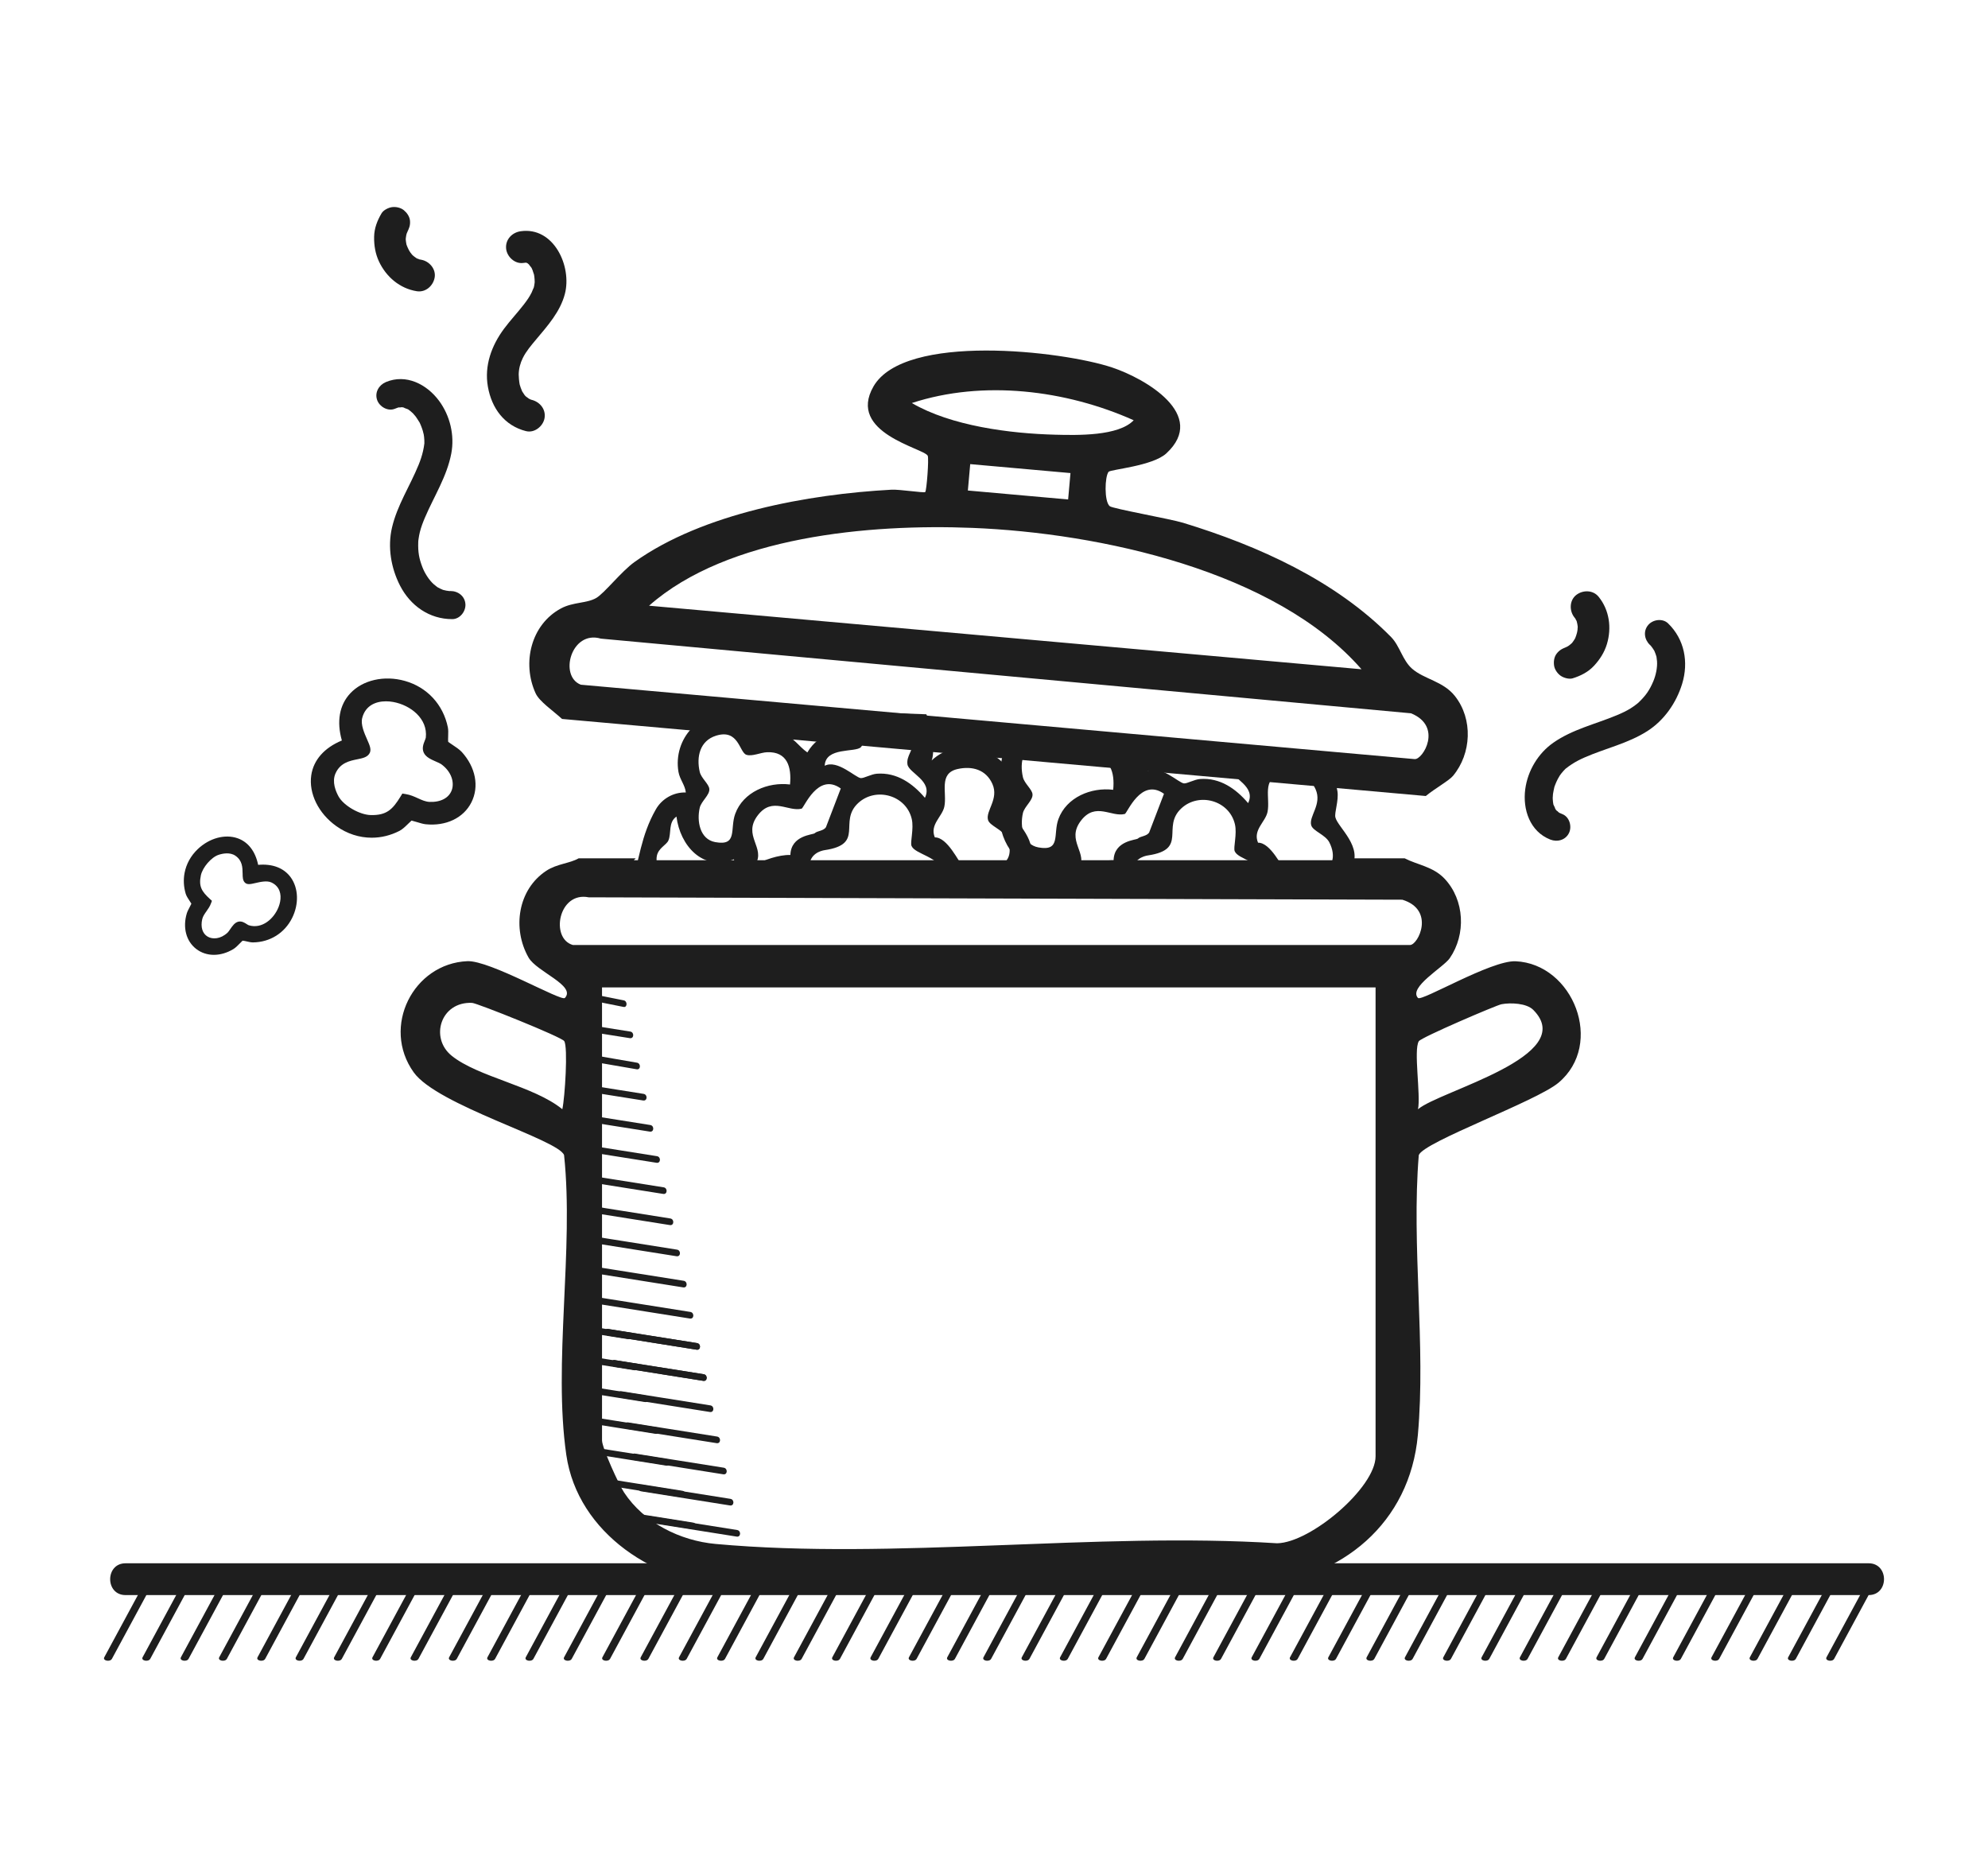 <?xml version="1.0" encoding="UTF-8"?>
<svg id="Camada_1" data-name="Camada 1" xmlns="http://www.w3.org/2000/svg" viewBox="0 0 1817 1707">
  <defs>
    <style>
      .cls-1 {
        fill: #1e1e1e;
      }
    </style>
  </defs>
  <g>
    <path class="cls-1" d="M1385.21,878.55c-22.33-.98-85.95,37.05-89.2,33.53-8.96-9.7,23.27-27.98,29.02-36.31,14.98-21.72,13.72-53.16-4.74-72.72-10.44-11.06-25-12.63-36.41-18.58h-52.74c.64.57,1.28,1.14,1.9,1.73h-653.74c.56-.59,1.15-1.15,1.72-1.73h-52.17c-8.11,4.69-19.75,4.94-29.52,11.36-26.09,17.15-31.27,52.88-16.24,79.31,7.38,12.98,43.68,25.66,33.22,36.94-3.25,3.5-68.51-34.48-89.13-33.62-49.4,2.08-78.84,59.98-49.04,101.62,21.62,30.2,132.58,61.54,137.42,75.65,9.12,86.16-10.11,189.99,2.04,273.98,10.41,71.95,82.43,118.25,151.09,120.09,155.48-9.87,325.84,12.6,479.52-.26,78.24-6.55,140.38-57.43,147.69-138.02,7.42-81.81-6-172.96.85-255.8,4.11-11.93,107.24-49.07,127.61-66.09,42.46-35.48,13.52-108.79-39.16-111.09ZM513.95,1013.77c-25.98-21.25-77.03-29.37-101.17-48.91-20.16-16.32-10.08-49.58,18.7-48.28,4.55.21,81.74,31.1,84.21,34.93,3.57,5.54.61,51.63-1.73,62.26ZM1257.25,1330.99c0,28.59-59.35,79.01-90.01,79.48-165.08-10.5-350.41,15.42-513.09.63-32.72-2.97-65.42-19.34-83.73-47.02-4.92-7.44-20.18-40.99-20.18-47.61v-414.04h707.01v428.56ZM1288.72,863.68h-765.12c-20.85-5.9-13.28-49.1,14.45-43.58l743.65,2.18c30.26,9.29,14.56,41.4,7.02,41.4ZM1296.03,1013.8c2.66-12.97-4.23-54.24.75-62.18,2.19-3.5,70.84-32.9,75.47-33.79,8.45-1.63,23.03-.97,29.11,5.13,42.31,42.4-85.75,73.96-105.32,90.84Z"/>
    <path class="cls-1" d="M513.7,657.08l789.45,70.43c8.61-7.07,21.22-14,24.92-18.46,16.85-20.3,18.39-51.73,1.74-72.85-10.83-13.74-28.3-15.38-39.31-25.15-8.67-7.69-11.17-20.79-18.99-28.75-50.94-51.82-121.22-83.4-190.03-104.45-11.99-3.67-64.43-12.91-67.2-15.22-5.16-4.29-4.56-26.94-1.08-31.4,1.72-2.21,40.21-5.23,52.8-16.85,38.24-35.28-19.35-68.47-49.57-78.53-45.67-15.2-189.78-31.85-218.09,17.35-24.46,42.51,45.97,56.38,49.57,63.31,1.25,2.41-1,32.13-2.28,33.2-1.19.99-23.37-2.55-30.83-2.15-75.6,4.07-172.4,21.48-234.86,66.08-12.01,8.58-27.49,28.51-34.99,32.88-8.6,5.01-21.18,3.62-32.2,9.54-27.51,14.76-35.85,49.89-23.22,77.56,3.45,7.57,15.85,15.84,24.18,23.47ZM833.42,368.35c65.07-21.33,140.85-11.94,202.75,15.74-13.86,14.61-51.54,13.71-71.46,13.21-41.61-1.05-95.45-8.01-131.29-28.95ZM978.4,432.36l-2.15,24.12-91.64-8.18,2.15-24.12,91.64,8.18ZM888.62,482.46c116.28,4.64,277.17,39.08,355.77,129.21l-651.15-58.09c71.92-63.51,201.84-74.85,295.39-71.12ZM549.14,583.67l740.51,68.25c29.31,11.95,10.83,42.53,3.32,41.86l-762.09-67.99c-20.25-7.73-8.86-50.09,18.26-42.13Z"/>
    <g>
      <path class="cls-1" d="M673.7,1398.34c-27.06-4.3-54.12-8.6-81.18-12.9-3.9-.62-4.23,5.42-.38,6.04,27.06,4.3,54.12,8.6,81.18,12.9,3.9.62,4.23-5.42.38-6.04h0Z"/>
      <path class="cls-1" d="M667.6,1369.87c-27.06-4.3-54.12-8.6-81.18-12.9-3.9-.62-4.23,5.42-.38,6.04,27.06,4.3,54.12,8.6,81.18,12.9,3.9.62,4.23-5.42.38-6.04h0Z"/>
      <path class="cls-1" d="M661.49,1341.4c-27.06-4.3-54.12-8.6-81.18-12.9-3.9-.62-4.23,5.42-.38,6.04,27.06,4.3,54.12,8.6,81.18,12.9,3.9.62,4.23-5.42.38-6.04h0Z"/>
      <path class="cls-1" d="M655.39,1312.93c-27.06-4.3-54.12-8.6-81.18-12.9-3.9-.62-4.23,5.42-.38,6.04,27.06,4.3,54.12,8.6,81.18,12.9,3.9.62,4.23-5.42.38-6.04h0Z"/>
      <path class="cls-1" d="M649.28,1284.45c-27.06-4.3-54.12-8.6-81.18-12.9-3.9-.62-4.23,5.42-.38,6.04,27.06,4.3,54.12,8.6,81.18,12.9,3.9.62,4.23-5.42.38-6.04h0Z"/>
      <path class="cls-1" d="M643.18,1255.98c-27.06-4.3-54.12-8.6-81.18-12.9-3.9-.62-4.23,5.42-.38,6.04,27.06,4.3,54.12,8.6,81.18,12.9,3.9.62,4.23-5.42.38-6.04h0Z"/>
      <path class="cls-1" d="M643.18,1255.98c-27.06-4.3-54.12-8.6-81.18-12.9-3.9-.62-4.23,5.42-.38,6.04,27.06,4.3,54.12,8.6,81.18,12.9,3.9.62,4.23-5.42.38-6.04h0Z"/>
      <path class="cls-1" d="M580.22,1246.3c-20.48-3.25-40.95-6.51-61.43-9.76.3,2.08.59,4.15.87,6.23,20.06,3.19,40.13,6.38,60.19,9.56,3.9.62,4.23-5.42.38-6.04Z"/>
      <path class="cls-1" d="M589.91,1275.35c-22.68-3.6-45.37-7.21-68.05-10.81.14,2.05.27,4.1.37,6.16,22.43,3.56,44.87,7.13,67.3,10.69,3.9.62,4.23-5.42.38-6.04Z"/>
      <path class="cls-1" d="M599.59,1304.41c-25.61-4.07-51.22-8.14-76.84-12.21.08,2.06.2,4.11.36,6.15,25.37,4.03,50.73,8.06,76.1,12.09,3.9.62,4.23-5.42.38-6.04Z"/>
      <path class="cls-1" d="M609.28,1333.46c-27.06-4.3-54.12-8.6-81.18-12.9-1.3-.21-2.16.35-2.64,1.18.12,1.25.25,2.5.34,3.75.45.54,1.07.97,1.92,1.11,27.06,4.3,54.12,8.6,81.18,12.9,3.9.62,4.23-5.42.38-6.04Z"/>
      <path class="cls-1" d="M623.81,1362.52c-27.06-4.3-54.12-8.6-81.18-12.9-3.9-.62-4.23,5.42-.38,6.04,27.06,4.3,54.12,8.6,81.18,12.9,3.9.62,4.23-5.42.38-6.04h0Z"/>
      <path class="cls-1" d="M633.49,1391.57c-27.06-4.3-54.12-8.6-81.18-12.9-3.9-.62-4.23,5.42-.38,6.04,27.06,4.3,54.12,8.6,81.18,12.9,3.9.62,4.23-5.42.38-6.04h0Z"/>
      <path class="cls-1" d="M637.07,1227.51c-27.06-4.3-54.12-8.6-81.18-12.9-3.9-.62-4.23,5.42-.38,6.04,27.06,4.3,54.12,8.6,81.18,12.9,3.9.62,4.23-5.42.38-6.04h0Z"/>
      <path class="cls-1" d="M637.07,1227.51c-27.06-4.3-54.12-8.6-81.18-12.9-3.9-.62-4.23,5.42-.38,6.04,27.06,4.3,54.12,8.6,81.18,12.9,3.9.62,4.23-5.42.38-6.04h0Z"/>
      <path class="cls-1" d="M574.12,1217.83c-18.52-2.94-37.03-5.88-55.55-8.83-.03,2.03-.15,4.04-.25,6.06,18.47,2.94,36.95,5.87,55.43,8.81,3.9.62,4.23-5.42.38-6.04Z"/>
      <path class="cls-1" d="M630.97,1199.04c-27.06-4.3-54.12-8.6-81.18-12.9-3.9-.62-4.23,5.42-.38,6.04,27.06,4.3,54.12,8.6,81.18,12.9,3.9.62,4.23-5.42.38-6.04h0Z"/>
      <path class="cls-1" d="M624.86,1170.57c-27.06-4.3-54.12-8.6-81.18-12.9-3.9-.62-4.23,5.42-.38,6.04,27.06,4.3,54.12,8.6,81.18,12.9,3.9.62,4.23-5.42.38-6.04h0Z"/>
      <path class="cls-1" d="M618.76,1142.1c-27.06-4.3-54.12-8.6-81.18-12.9-3.9-.62-4.23,5.42-.38,6.04,27.06,4.3,54.12,8.6,81.18,12.9,3.9.62,4.23-5.42.38-6.04h0Z"/>
      <path class="cls-1" d="M612.65,1113.62c-27.06-4.3-54.12-8.6-81.18-12.9-3.9-.62-4.23,5.42-.38,6.04,27.06,4.3,54.12,8.6,81.18,12.9,3.9.62,4.23-5.42.38-6.04h0Z"/>
      <path class="cls-1" d="M606.55,1085.15c-27.06-4.3-54.12-8.6-81.18-12.9-.06,0-.1.01-.16,0-.87.83-1.84,1.56-2.86,2.22-.26,1.59.57,3.48,2.64,3.81,27.06,4.3,54.12,8.6,81.18,12.9,3.9.62,4.23-5.42.38-6.04Z"/>
      <path class="cls-1" d="M600.44,1056.68c-23.62-3.75-47.24-7.51-70.86-11.26.21,2.07.39,4.13.63,6.2,23.29,3.7,46.57,7.4,69.86,11.1,3.9.62,4.23-5.42.38-6.04Z"/>
      <path class="cls-1" d="M594.34,1028.21c-22.32-3.55-44.64-7.09-66.97-10.64.12,2.06.28,4.11.42,6.16,22.06,3.5,44.12,7.01,66.17,10.51,3.9.62,4.23-5.42.38-6.04Z"/>
      <path class="cls-1" d="M588.23,999.74c-20.72-3.29-41.44-6.58-62.16-9.88.09,2.05.17,4.09.26,6.14,20.51,3.26,41.02,6.52,61.53,9.78,3.9.62,4.23-5.42.37-6.04Z"/>
      <path class="cls-1" d="M582.21,971.25c-19.16-3.31-38.32-6.63-57.47-9.94.11,2.04.21,4.09.32,6.13,18.95,3.28,37.9,6.55,56.84,9.83,3.75.65,4.03-5.38.31-6.02Z"/>
      <path class="cls-1" d="M576.03,942.79c-17.78-2.83-35.57-5.65-53.35-8.48.2,2.06.42,4.13.59,6.19,17.46,2.77,34.92,5.55,52.38,8.32,3.9.62,4.23-5.42.38-6.04Z"/>
      <path class="cls-1" d="M570.13,914.28c-17.22-3.44-34.44-6.87-51.66-10.31.34,1.1.63,2.25.84,3.5.15.93.24,1.86.39,2.79,16.74,3.34,33.49,6.68,50.23,10.02,3.51.7,3.68-5.31.21-6Z"/>
    </g>
    <g>
      <path class="cls-1" d="M695.95,813.07c1.86-3.78,5.1-7.32,10.55-10.31,4.72-2.59,11.6-6.27,13.05.91.65,3.19.89,6.25,1.27,9.4h18.9c-1.05-7.2-.12-14.51-.56-19.91.31-.11.52-.28.52-.59,0-12.21,10.43-15.06,14.18-15.61,36.83-5.46,12.08-25.78,30.42-42.94,16.07-15.03,43.97-7.41,49.05,14.52,2.06,8.91-1.59,21.21-.23,24.54,3.17,7.75,24.96,9.58,29.51,24.35,1.65,5.36,2.12,10.65,1.68,15.65h20.17c.36-1.58.74-3.11,1.07-4.74,4.55-3.46,11.55,1.96,16.77,4.74h9.03c4.88-2.68,10.48-7.88,21.89-5.68,3.4.66,6.19,2.81,8.36,5.68h20.73c-3.52-12.56-12.9-17.25-22.69-24.42,11.43-19.32-12.34-37.3-14.49-46.53-1-4.31,3.19-15.2,1.89-23.77-5.18-34.19-51.13-46.54-75.52-23.35,2.96-6.82,1.31-29.3-4.84-42.19-20.15-.66-40.3-1.48-60.44-2.39-4.14,3.14-7.55,6.17-9.14,8.08-2.14,2.57-3.06,8.51-4.17,9.21-2.04,1.3-8,.12-11.82,1.57-10.22,3.87-17.6,8.89-23.18,18.39-8.43-5.82-12.07-13.98-23.85-17.62-9.85-3.05-20.56.41-23.87-.81-4.8-1.77-8.28-12.04-19.24-14.7-31.18-7.57-55.92,20.96-50.86,50.86,1.17,6.93,6.08,12.1,6.74,18.88-11.21-.41-21.87,5.74-27.37,15.38-13.8,24.18-15.37,46.9-22.86,72.38-.09.32-.16.68-.23,1.03h119.59ZM863.12,737.17c2.62-12.82-5.51-30.35,12.06-34.31,13.35-3.01,26.01.51,31.85,13.6,6.17,13.82-6.39,24.68-3.98,32.98,1.53,5.25,12.86,8.54,16.48,15.46,6.51,12.49,3.77,25.65-11.33,27.34-2.8.31-28.11-1.77-29.39-2.51-2.41-1.39-12.84-24.64-24.38-24.4-4.92-11.66,6.8-18.89,8.69-28.16ZM786.85,682.88c2.42-2.48,3.14-9.45,5.99-13.54,4.39-6.3,8.64-9.55,15.19-13.51,3.21-.93-1.46-2.73,13.07-2.73.39,0,1.62.69,3.32,1.74,1.44,7,9.33,15.83,9.93,22.1.82,8.54-6.08,13.7-4.96,21.59,1.15,8.04,23.51,15.11,15.97,30.64-11.16-13.14-25.67-23.4-43.91-22.04-5.17.38-11.86,4.26-14.71,4.02-4.82-.42-21.44-17.19-32.96-11.28.6-17.36,28.1-11.93,33.04-16.99ZM732.63,739.09c2.24-.55,14.76-33.56,35.83-18.46l-13.53,35.33c-2.19,3.57-7.98,3.31-10.3,5.57-1.51,1.47-21.72,1.72-22.23,19.85-11.16-.22-24.29,4.84-32.09,8.83,9.87-15.49-12.15-26.4,2.4-45.19,13.23-17.08,27.63-2.89,39.93-5.93ZM654.42,672.39c20.8-6.54,21.27,15.3,27.76,17.45,5.33,1.76,13.03-2.16,19.11-2.36,18.32-.59,22.28,13.53,20.77,29.51-20.1-2.51-42.79,6.81-50.09,26.83-5.03,13.78,2.52,29.65-18.3,25.82-14.08-2.59-16.94-19.29-14.12-31.41,1.4-6.03,9.29-11.64,8.76-17.21-.44-4.57-7.44-9.81-8.76-15.53-3.21-13.88.13-28.46,14.87-33.1ZM600.35,782.27c1.41-7.24,8.76-10,10.54-14.07,2.96-6.77-.35-16.56,7.39-21.91,3.2,26.27,23.93,50.41,52.46,39.06,4.84,14.78-17.46,21.32-28.23,21.82-12.44.58-26.59-9.56-42.56.13,5.75-8.49-1.32-16.17.4-25.03Z"/>
      <path class="cls-1" d="M966.14,790.19c2.3,7.02-1.56,12.16-7.36,15.7,3,2.13,5.48,4.58,7.82,7.18h28.14c1.81-1.95,4.11-3.8,7.15-5.47,4.72-2.59,11.6-6.27,13.05.91.31,1.54.53,3.05.72,4.56h19.01c-.25-5.54.21-10.88-.13-15.07.31-.11.52-.28.52-.59,0-12.21,10.43-15.06,14.18-15.61,36.83-5.46,12.08-25.78,30.42-42.94,16.07-15.03,43.97-7.41,49.05,14.52,2.06,8.91-1.59,21.21-.23,24.54,3.17,7.75,24.96,9.58,29.51,24.35,1.13,3.66,1.65,7.28,1.77,10.8h21.34c2.15-1.51,4.82-1.13,7.59,0h27.01c3.35-1.24,7.46-1.89,12.9-.84.89.17,1.73.47,2.54.84h24.74c-4.36-9.06-12.46-13.41-20.88-19.58,11.43-19.32-12.34-37.3-14.49-46.53-1-4.31,3.19-15.2,1.89-23.77-5.18-34.19-51.13-46.54-75.52-23.35,1.1-2.54,1.56-7.26,1.38-12.85h-18.97c-1.42,5.72-5.38,10.23-4.5,16.38,1.15,8.04,23.51,15.11,15.97,30.64-11.16-13.14-25.67-23.4-43.91-22.04-5.17.38-11.86,4.26-14.71,4.02-4.82-.42-21.44-17.19-32.96-11.28.6-17.36,28.1-11.93,33.04-16.99,1.38-1.41,2.21-4.27,3.2-7.23-1.3-1.33-2.43-2.8-3.36-4.39h-30.28c-7.84,3.63-13.83,8.43-18.51,16.42-7.62-5.26-11.38-12.4-20.73-16.42h-54.74c13.02.74,14.24,16.76,19.76,18.58,5.33,1.76,13.03-2.16,19.11-2.36,18.32-.59,22.28,13.53,20.77,29.51-20.1-2.51-42.79,6.81-50.09,26.83-5.03,13.78,2.52,29.65-18.3,25.82-14.08-2.59-16.94-19.29-14.12-31.41,1.4-6.03,9.29-11.64,8.76-17.21-.44-4.57-7.44-9.81-8.76-15.53-3.21-13.88.13-28.46,14.87-33.1,2.25-.71,4.22-1.03,6.03-1.13h-32.78c-6.57,9.48-9.7,21.67-7.59,34.15,1.17,6.93,6.08,12.1,6.74,18.88-1.38-.05-2.76,0-4.11.14,3.28,8.52,2.04,18.97-3.74,26.02,4.77,24.57,24.76,45.64,51.78,34.9ZM1158.51,742.02c2.62-12.82-5.51-30.35,12.06-34.31,13.35-3.01,26.01.51,31.85,13.6,6.17,13.82-6.39,24.68-3.98,32.98,1.53,5.25,12.86,8.54,16.48,15.46,6.51,12.49,3.77,25.65-11.33,27.34-2.8.31-28.11-1.77-29.39-2.51-2.41-1.39-12.84-24.64-24.38-24.4-4.92-11.66,6.8-18.89,8.69-28.16ZM988.1,749.87c13.23-17.08,27.63-2.89,39.93-5.93,2.24-.55,14.76-33.56,35.83-18.46l-13.53,35.33c-2.19,3.57-7.98,3.31-10.3,5.57-1.51,1.47-21.72,1.72-22.23,19.85-11.16-.22-24.29,4.84-32.09,8.83,9.87-15.49-12.15-26.4,2.4-45.19Z"/>
    </g>
  </g>
  <path class="cls-1" d="M480.86,394.06c-19.92-5.02-31.48-20.98-34.94-40.65-3.39-19.28,3.36-37.56,14.71-52.89,5.74-7.75,12.41-14.76,18.29-22.4,2.69-3.5,5.05-6.85,7-10.79.31-.62,2.47-6.21,1.73-3.62.5-1.75.79-3.55,1-5.35.14-1.7.16-1.83.05-.37,0-.92-.03-1.85-.1-2.77-.12-1.83-.34-3.69-.75-5.48.69,3.04-.86-2.19-1.07-2.73-.32-.83-.68-1.64-1.06-2.44.83,1.49.81,1.5-.06.02-.42-.57-3.72-4.47-1.31-2.13-.47-.46-4.48-3.63-1.6-1.58-.69-.37-1.4-.7-2.12-.98,1.69.49,1.74.55.14.18-1.62-.19-1.59-.21.1-.05-.86.04-1.72.14-2.57.29-7.77,1.13-15.08-5.74-15.73-13.23-.72-8.21,5.44-14.59,13.23-15.73,30.31-4.42,47.13,32.02,40.47,57.35-4.26,16.2-15.68,28.93-26.18,41.46-4.47,5.33-9.17,10.81-12.25,17.03-2.39,4.82-3.66,9.87-3.76,15.03-.03,1.71.36,6.54.93,9.39.35,1.73.06.1-.02-.2.27.94.55,1.87.87,2.79s1.76,4.28,1.37,3.53,1.51,2.28,2.03,3.03c.05.08,1.47,1.88.48.73-.9-1.05.9.85,1.12,1.04.63.53,3.83,2.56,1.91,1.53.61.33,1.25.64,1.89.9,2.33.93-3.18-.66,1.23.45,7.6,1.91,13.23,8.7,11.8,16.82-1.28,7.3-9.18,13.73-16.82,11.8h0Z"/>
  <path class="cls-1" d="M411.69,540.17c-4.15.01,1.11.24-1.25,0-.84-.08-1.67-.21-2.5-.36-1.02-.19-2.03-.41-3.03-.69.53.15,1.97.79-.36-.16-1.51-.61-2.97-1.33-4.39-2.12-3.34-1.86,1.03.84-.79-.52-.99-.74-1.96-1.5-2.89-2.32-4.27-3.76-8.26-10.03-10.42-15.66-3.06-7.96-4.1-13.78-3.8-22.71.05-1.55.04-1.19.35-3.43.27-1.98.66-3.95,1.13-5.89,1.14-4.63,2.85-9.05,4.72-13.43,8.28-19.36,20-37.39,24-58.37,3.18-16.65-1.12-34.65-11.23-48.27-11.17-15.03-30.05-24.81-48.52-17.06-6.4,2.69-10.39,9.44-8.04,16.33,2.13,6.23,9.89,10.74,16.33,8.04.88-.37,1.76-.69,2.66-1.01.38-.14,2.64-.63,1.01-.33-1.86.35,4.97.06,1.32-.23,1.37.11,2.7.43,4.04.72-2.69-.58,1.63.9,2.65,1.3,2.98,1.17-1.18-.96.38.16.59.42,1.18.86,1.75,1.31,1.32,1.05,2.52,2.21,3.71,3.39-1.91-1.89.85,1.07,1.42,1.84,1.18,1.59,2.16,3.3,3.24,4.96,2.03,3.14-.56-1.39.4.65.35.73.67,1.47.98,2.21.7,1.68,1.32,3.4,1.85,5.14.23.75,1.16,4.86.75,2.62.36,1.97.58,3.97.67,5.96.05.99.05,1.98.04,2.97-.04,2.03.21-1.76-.03.24-.26,2.25-.68,4.49-1.17,6.7-.99,4.42-2.41,8.61-4.12,12.8-7.81,19.19-19.49,36.78-24.26,57.17-4.16,17.81-.94,36.98,7.34,53.1,9.44,18.39,26.82,30.7,47.79,30.63,6.95-.02,12.42-7.1,11.97-13.72-.5-7.33-6.75-11.99-13.72-11.97h0Z"/>
  <path class="cls-1" d="M1507.92,589.33c2.98,2.88-.63-.95.89.87.54.65,1.05,1.32,1.54,2,.6.84,1.17,1.71,1.69,2.61-.28-.48-.86-1.94.14.36.65,1.49,1.2,3.02,1.67,4.58,1.1,3.66-.15-1.32.2.92.19,1.22.36,2.44.45,3.67.44,5.67-1.08,12.95-3.46,18.49-3.36,7.84-6.67,12.74-13.12,18.93-1.12,1.08-.86.82-2.65,2.22-1.58,1.23-3.22,2.37-4.92,3.43-4.04,2.53-8.36,4.5-12.76,6.33-19.43,8.1-40.41,12.84-57.91,25.08-13.89,9.72-23.37,25.61-25.62,42.42-2.48,18.56,4.23,38.73,22.87,46.07,6.46,2.54,14.03.49,17.15-6.09,2.82-5.95.4-14.6-6.09-17.15-.89-.35-1.74-.74-2.61-1.14-.36-.17-2.34-1.39-.95-.47,1.57,1.05-3.52-3.51-1.11-.76-.91-1.03-1.63-2.19-2.39-3.33,1.52,2.29-.54-1.78-1-2.78-1.32-2.91.18,1.51-.16-.38-.13-.72-.25-1.43-.34-2.16-.21-1.67-.26-3.34-.29-5.02.05,2.68.14-1.35.26-2.3.26-1.97.75-3.87,1.14-5.81.74-3.67-.56,1.39.17-.74.26-.76.54-1.52.84-2.27.67-1.69,1.42-3.36,2.26-4.97.36-.69,2.56-4.29,1.29-2.4,1.11-1.66,2.35-3.24,3.68-4.74.66-.74,1.34-1.46,2.05-2.15,1.44-1.43-1.38,1.12.19-.15,1.76-1.43,3.61-2.74,5.51-3.98,3.79-2.48,7.74-4.49,11.88-6.3,18.98-8.31,39.62-12.76,57.26-24.05,15.41-9.86,26.46-25.84,31.78-43.17,6.06-19.77,2.19-40.71-12.87-55.28-5-4.83-13.85-3.57-18.14,1.48-4.75,5.6-3.53,13.3,1.48,18.14h0Z"/>
  <path class="cls-1" d="M371.92,212.46c2.68-4.5.49-.78-.04.5-.63,1.54-1.14,5.28-.29.28-.4,2.35-.81,4.58-.84,6.98,0-1.3,0-2.6-.01-3.9.02,3.18.47,6.3,1.31,9.37-.35-1.25-.69-2.5-1.04-3.76.85,2.93,2.1,5.54,3.47,8.26-2.41-4.8-.26-.53.71.74.85,1.11,1.81,2.09,2.71,3.15-3.02-3.54-1.71-1.64-.72-.77.52.45,1.05.89,1.59,1.31.62.48,1.26.93,1.92,1.36,1.05.68,2.91,1.2-1.21-.65,1.25.56,2.45,1.21,3.75,1.69,1.35.49,3.88.63-.8-.12.79.13,1.56.33,2.35.46,7.5,1.19,13.89,8.46,12.48,16.32-1.35,7.59-8.29,13.76-16.32,12.48-15.51-2.46-27.97-13.12-34.55-27.15-3.35-7.14-4.59-14.81-4.45-22.62.14-7.81,2.88-14.85,6.82-21.48,1.78-2.99,6.32-5.16,9.6-5.61,3.53-.48,7.96.5,10.76,2.82s5.26,5.74,5.61,9.6c.37,4.08-.74,7.26-2.82,10.76h0Z"/>
  <path class="cls-1" d="M1431.95,591.39c-5,1.56-.89.25.36-.35,1.5-.72,4.38-3.17.4,0,1.87-1.48,3.66-2.87,5.29-4.63-.87.97-1.73,1.94-2.6,2.91,2.11-2.38,3.86-5,5.29-7.85l-1.74,3.49c1.32-2.75,2.14-5.53,2.94-8.46-1.41,5.18-.16.56-.03-1.03.11-1.39.05-2.77.09-4.16-.12,4.65.18,2.36.02,1.06-.08-.68-.19-1.36-.31-2.04-.14-.77-.32-1.53-.52-2.29-.33-1.21-1.36-2.84.46,1.29-.56-1.26-1.01-2.54-1.66-3.76s-2.46-3.06.52.63c-.5-.62-.94-1.29-1.45-1.91-4.78-5.9-4.67-15.57,1.62-20.49,6.08-4.74,15.36-4.7,20.49,1.62,9.89,12.2,12.04,28.45,7.56,43.29-2.28,7.55-6.48,14.08-11.81,19.81-5.32,5.72-12.07,9.12-19.43,11.42-3.32,1.03-8.15-.38-10.89-2.24-2.95-2-5.59-5.7-6.12-9.28-.55-3.72-.07-7.79,2.24-10.89,2.44-3.28,5.4-4.91,9.28-6.12h0Z"/>
  <g>
    <path class="cls-1" d="M114.73,1457.82h1593.19c18.7,0,18.73-29.06,0-29.06H114.73c-18.7,0-18.73,29.06,0,29.06h0Z"/>
    <g>
      <g>
        <path class="cls-1" d="M102.31,1516.06c11.88-21.99,23.76-43.97,35.64-65.96,1.71-3.17-5.31-4.54-7-1.4-11.88,21.99-23.76,43.97-35.64,65.96-1.71,3.17,5.31,4.54,7,1.4h0Z"/>
        <path class="cls-1" d="M137.34,1516.06c11.88-21.99,23.76-43.97,35.64-65.96,1.71-3.17-5.31-4.54-7-1.4-11.88,21.99-23.76,43.97-35.64,65.96-1.71,3.17,5.31,4.54,7,1.4h0Z"/>
        <path class="cls-1" d="M172.36,1516.06c11.88-21.99,23.76-43.97,35.64-65.96,1.71-3.17-5.31-4.54-7-1.4-11.88,21.99-23.76,43.97-35.64,65.96-1.71,3.17,5.31,4.54,7,1.4h0Z"/>
        <path class="cls-1" d="M207.38,1516.06c11.88-21.99,23.76-43.97,35.64-65.96,1.71-3.17-5.31-4.54-7-1.4-11.88,21.99-23.76,43.97-35.64,65.96-1.71,3.17,5.31,4.54,7,1.4h0Z"/>
        <path class="cls-1" d="M242.4,1516.06c11.88-21.99,23.76-43.97,35.64-65.96,1.71-3.17-5.31-4.54-7-1.4-11.88,21.99-23.76,43.97-35.64,65.96-1.71,3.17,5.31,4.54,7,1.4h0Z"/>
        <path class="cls-1" d="M277.43,1516.06c11.88-21.99,23.76-43.97,35.64-65.96,1.71-3.17-5.31-4.54-7-1.4-11.88,21.99-23.76,43.97-35.64,65.96-1.71,3.17,5.31,4.54,7,1.4h0Z"/>
        <path class="cls-1" d="M312.45,1516.06c11.88-21.99,23.76-43.97,35.64-65.96,1.71-3.17-5.31-4.54-7-1.4-11.88,21.99-23.76,43.97-35.64,65.96-1.71,3.17,5.31,4.54,7,1.4h0Z"/>
        <path class="cls-1" d="M347.47,1516.06c11.88-21.99,23.76-43.97,35.64-65.96,1.71-3.17-5.31-4.54-7-1.4-11.88,21.99-23.76,43.97-35.64,65.96-1.71,3.17,5.31,4.54,7,1.4h0Z"/>
        <path class="cls-1" d="M382.49,1516.06c11.88-21.99,23.76-43.97,35.64-65.96,1.71-3.17-5.31-4.54-7-1.4-11.88,21.99-23.76,43.97-35.64,65.96-1.71,3.17,5.31,4.54,7,1.4h0Z"/>
        <path class="cls-1" d="M417.52,1516.06c11.88-21.99,23.76-43.97,35.64-65.96,1.71-3.17-5.31-4.54-7-1.4-11.88,21.99-23.76,43.97-35.64,65.96-1.71,3.17,5.31,4.54,7,1.4h0Z"/>
        <path class="cls-1" d="M452.54,1516.06c11.88-21.99,23.76-43.97,35.64-65.96,1.71-3.17-5.31-4.54-7-1.4-11.88,21.99-23.76,43.97-35.64,65.96-1.71,3.17,5.31,4.54,7,1.4h0Z"/>
        <path class="cls-1" d="M487.56,1516.06c11.88-21.99,23.76-43.97,35.64-65.96,1.71-3.17-5.31-4.54-7-1.4-11.88,21.99-23.76,43.97-35.64,65.96-1.71,3.17,5.31,4.54,7,1.4h0Z"/>
        <path class="cls-1" d="M522.58,1516.06c11.88-21.99,23.76-43.97,35.64-65.96,1.71-3.17-5.31-4.54-7-1.4-11.88,21.99-23.76,43.97-35.64,65.96-1.71,3.17,5.31,4.54,7,1.4h0Z"/>
        <path class="cls-1" d="M557.61,1516.06c11.88-21.99,23.76-43.97,35.64-65.96,1.71-3.17-5.31-4.54-7-1.4-11.88,21.99-23.76,43.97-35.64,65.96-1.71,3.17,5.31,4.54,7,1.4h0Z"/>
        <path class="cls-1" d="M592.63,1516.06c11.88-21.99,23.76-43.97,35.64-65.96,1.71-3.17-5.31-4.54-7-1.4-11.88,21.99-23.76,43.97-35.64,65.96-1.71,3.17,5.31,4.54,7,1.4h0Z"/>
        <path class="cls-1" d="M627.65,1516.06c11.88-21.99,23.76-43.97,35.64-65.96,1.71-3.17-5.31-4.54-7-1.4-11.88,21.99-23.76,43.97-35.64,65.96-1.71,3.17,5.31,4.54,7,1.4h0Z"/>
        <path class="cls-1" d="M662.68,1516.06c11.88-21.99,23.76-43.97,35.64-65.96,1.71-3.17-5.31-4.54-7-1.4-11.88,21.99-23.76,43.97-35.64,65.96-1.71,3.17,5.31,4.54,7,1.4h0Z"/>
        <path class="cls-1" d="M697.7,1516.06c11.88-21.99,23.76-43.97,35.64-65.96,1.71-3.17-5.31-4.54-7-1.4-11.88,21.99-23.76,43.97-35.64,65.96-1.71,3.17,5.31,4.54,7,1.4h0Z"/>
        <path class="cls-1" d="M732.72,1516.06c11.88-21.99,23.76-43.97,35.64-65.96,1.71-3.17-5.31-4.54-7-1.4-11.88,21.99-23.76,43.97-35.64,65.96-1.71,3.17,5.31,4.54,7,1.4h0Z"/>
        <path class="cls-1" d="M767.74,1516.06c11.88-21.99,23.76-43.97,35.64-65.96,1.71-3.17-5.31-4.54-7-1.4-11.88,21.99-23.76,43.97-35.64,65.96-1.71,3.17,5.31,4.54,7,1.4h0Z"/>
        <path class="cls-1" d="M802.77,1516.06c11.88-21.99,23.76-43.97,35.64-65.96,1.71-3.17-5.31-4.54-7-1.4-11.88,21.99-23.76,43.97-35.64,65.96-1.71,3.17,5.31,4.54,7,1.4h0Z"/>
        <path class="cls-1" d="M837.79,1516.06c11.88-21.99,23.76-43.97,35.64-65.96,1.71-3.17-5.31-4.54-7-1.4-11.88,21.99-23.76,43.97-35.64,65.96-1.71,3.17,5.31,4.54,7,1.4h0Z"/>
        <path class="cls-1" d="M872.81,1516.06c11.88-21.99,23.76-43.97,35.64-65.96,1.71-3.17-5.31-4.54-7-1.4-11.88,21.99-23.76,43.97-35.64,65.96-1.71,3.17,5.31,4.54,7,1.4h0Z"/>
      </g>
      <g>
        <path class="cls-1" d="M905.9,1516.06c11.88-21.99,23.76-43.97,35.64-65.96,1.71-3.17-5.31-4.54-7-1.4-11.88,21.99-23.76,43.97-35.64,65.96-1.71,3.17,5.31,4.54,7,1.4h0Z"/>
        <path class="cls-1" d="M940.93,1516.06c11.88-21.99,23.76-43.97,35.64-65.96,1.71-3.17-5.31-4.54-7-1.4-11.88,21.99-23.76,43.97-35.64,65.96-1.71,3.17,5.31,4.54,7,1.4h0Z"/>
        <path class="cls-1" d="M975.95,1516.06c11.88-21.99,23.76-43.97,35.64-65.96,1.71-3.17-5.31-4.54-7-1.4-11.88,21.99-23.76,43.97-35.64,65.96-1.71,3.17,5.31,4.54,7,1.4h0Z"/>
        <path class="cls-1" d="M1010.97,1516.06c11.88-21.99,23.76-43.97,35.64-65.96,1.71-3.17-5.31-4.54-7-1.4-11.88,21.99-23.76,43.97-35.64,65.96-1.71,3.17,5.31,4.54,7,1.4h0Z"/>
        <path class="cls-1" d="M1045.99,1516.06c11.88-21.99,23.76-43.97,35.64-65.96,1.71-3.17-5.31-4.54-7-1.4-11.88,21.99-23.76,43.97-35.64,65.96-1.71,3.17,5.31,4.54,7,1.4h0Z"/>
        <path class="cls-1" d="M1081.02,1516.06c11.88-21.99,23.76-43.97,35.64-65.96,1.71-3.17-5.31-4.54-7-1.4-11.88,21.99-23.76,43.97-35.64,65.96-1.71,3.17,5.31,4.54,7,1.4h0Z"/>
        <path class="cls-1" d="M1116.04,1516.06c11.88-21.99,23.76-43.97,35.64-65.96,1.71-3.17-5.31-4.54-7-1.4-11.88,21.99-23.76,43.97-35.64,65.96-1.71,3.17,5.31,4.54,7,1.4h0Z"/>
        <path class="cls-1" d="M1151.06,1516.06c11.88-21.99,23.76-43.97,35.64-65.96,1.71-3.17-5.31-4.54-7-1.4-11.88,21.99-23.76,43.97-35.64,65.96-1.71,3.17,5.31,4.54,7,1.4h0Z"/>
        <path class="cls-1" d="M1186.08,1516.06c11.88-21.99,23.76-43.97,35.64-65.96,1.71-3.17-5.31-4.54-7-1.4-11.88,21.99-23.76,43.97-35.64,65.96-1.71,3.17,5.31,4.54,7,1.4h0Z"/>
        <path class="cls-1" d="M1221.11,1516.06c11.88-21.99,23.76-43.97,35.64-65.96,1.71-3.17-5.31-4.54-7-1.4-11.88,21.99-23.76,43.97-35.64,65.96-1.71,3.17,5.31,4.54,7,1.4h0Z"/>
        <path class="cls-1" d="M1256.13,1516.06c11.88-21.99,23.76-43.97,35.64-65.96,1.71-3.17-5.31-4.54-7-1.4-11.88,21.99-23.76,43.97-35.64,65.96-1.71,3.17,5.31,4.54,7,1.4h0Z"/>
        <path class="cls-1" d="M1291.15,1516.06c11.88-21.99,23.76-43.97,35.64-65.96,1.71-3.17-5.31-4.54-7-1.4-11.88,21.99-23.76,43.97-35.64,65.96-1.71,3.17,5.31,4.54,7,1.4h0Z"/>
        <path class="cls-1" d="M1326.17,1516.06c11.88-21.99,23.76-43.97,35.64-65.96,1.71-3.17-5.31-4.54-7-1.4-11.88,21.99-23.76,43.97-35.64,65.96-1.71,3.17,5.31,4.54,7,1.4h0Z"/>
        <path class="cls-1" d="M1361.2,1516.06c11.88-21.99,23.76-43.97,35.64-65.96,1.71-3.17-5.31-4.54-7-1.4-11.88,21.99-23.76,43.97-35.64,65.96-1.71,3.17,5.31,4.54,7,1.4h0Z"/>
        <path class="cls-1" d="M1396.22,1516.06c11.88-21.99,23.76-43.97,35.64-65.96,1.71-3.17-5.31-4.54-7-1.4-11.88,21.99-23.76,43.97-35.64,65.96-1.71,3.17,5.31,4.54,7,1.4h0Z"/>
        <path class="cls-1" d="M1431.24,1516.06c11.88-21.99,23.76-43.97,35.64-65.96,1.71-3.17-5.31-4.54-7-1.4-11.88,21.99-23.76,43.97-35.64,65.96-1.71,3.17,5.31,4.54,7,1.4h0Z"/>
        <path class="cls-1" d="M1466.27,1516.06c11.88-21.99,23.76-43.97,35.64-65.96,1.71-3.17-5.31-4.54-7-1.4-11.88,21.99-23.76,43.97-35.64,65.96-1.71,3.17,5.31,4.54,7,1.4h0Z"/>
        <path class="cls-1" d="M1501.29,1516.06c11.88-21.99,23.76-43.97,35.64-65.96,1.71-3.17-5.31-4.54-7-1.4-11.88,21.99-23.76,43.97-35.64,65.96-1.71,3.17,5.31,4.54,7,1.4h0Z"/>
        <path class="cls-1" d="M1536.31,1516.06c11.88-21.99,23.76-43.97,35.64-65.96,1.71-3.17-5.31-4.54-7-1.4-11.88,21.99-23.76,43.97-35.64,65.96-1.71,3.17,5.31,4.54,7,1.4h0Z"/>
        <path class="cls-1" d="M1571.33,1516.06c11.88-21.99,23.76-43.97,35.64-65.96,1.71-3.17-5.31-4.54-7-1.4-11.88,21.99-23.76,43.97-35.64,65.96-1.71,3.17,5.31,4.54,7,1.4h0Z"/>
        <path class="cls-1" d="M1606.36,1516.06c11.88-21.99,23.76-43.97,35.64-65.96,1.71-3.17-5.31-4.54-7-1.4-11.88,21.99-23.76,43.97-35.64,65.96-1.71,3.17,5.31,4.54,7,1.4h0Z"/>
        <path class="cls-1" d="M1641.38,1516.06c11.88-21.99,23.76-43.97,35.64-65.96,1.71-3.17-5.31-4.54-7-1.4-11.88,21.99-23.76,43.97-35.64,65.96-1.71,3.17,5.31,4.54,7,1.4h0Z"/>
        <path class="cls-1" d="M1676.4,1516.06c11.88-21.99,23.76-43.97,35.64-65.96,1.71-3.17-5.31-4.54-7-1.4-11.88,21.99-23.76,43.97-35.64,65.96-1.71,3.17,5.31,4.54,7,1.4h0Z"/>
      </g>
    </g>
  </g>
  <path class="cls-1" d="M422.05,687.26c-2.08-2.29-5.78-4.74-9.04-6.91-1.12-.74-2.56-1.7-3.33-2.28-.21-1.21-.12-3.86-.06-5.51.09-2.71.19-5.51-.29-7.83-4.27-20.81-18.94-36.66-39.22-42.39-18.9-5.34-38.51-.9-49.96,11.32-9.96,10.62-12.63,25.8-7.69,43.11-16.05,6.65-25.92,17.8-27.97,31.75-2.44,16.59,6.53,34.84,22.84,46.48,9.87,7.05,21.1,10.62,32.41,10.62,8.63,0,17.29-2.08,25.44-6.28,2.71-1.4,5.51-4.14,8.22-6.79.82-.8,1.95-1.91,2.74-2.59,1.23.29,3.21.88,4.63,1.31,3.13.94,6.08,1.83,8.28,2.05,18.6,1.92,34.6-5.74,41.78-19.95,7.3-14.45,3.94-32.12-8.77-46.1ZM326.64,693.93c4.57-.92,8.51-1.72,10.74-4.83,2.49-3.47.68-7.57-1.83-13.24-2.55-5.76-6.04-13.65-4.49-19.67,2.89-11.28,12.24-15.23,21.73-15.23,2.24,0,4.49.22,6.67.62,15.83,2.89,31.63,15.25,29.73,32.49-.07.63-.55,1.83-.97,2.88-1.17,2.92-2.77,6.92-.92,10.93,1.9,4.12,6.69,6.21,11.32,8.24,1.84.8,3.74,1.63,4.63,2.28,9.89,7.21,12,17.04,9.72,23.58-2.54,7.27-10.15,11.32-20.4,10.91-3.63-.16-6.99-1.68-10.54-3.3-3.4-1.55-6.93-3.15-11.08-3.81l-3.2-.51-1.69,2.76c-7.28,11.88-12.76,17.17-27.04,16.91-10.23-.17-24.86-8.57-29.54-16.96-2.53-4.54-6.27-13.3-2.88-21.03,4.32-9.84,13.05-11.6,20.06-13.02Z"/>
  <path class="cls-1" d="M213.45,867.32c1.92-1.17,4.18-3.48,6.17-5.52.68-.7,1.57-1.6,2.08-2.07.89.01,2.77.44,3.95.71,1.92.44,3.91.89,5.64.87,15.46-.2,28.79-8.51,35.66-22.23,6.4-12.77,5.91-27.4-1.25-37.25-6.23-8.57-16.71-12.56-29.75-11.4-2.56-12.38-9.17-20.96-18.86-24.33-11.52-4.01-25.79-.1-36.35,9.96-6.39,6.09-10.48,13.63-12.03,21.7-1.18,6.16-.88,12.64,1.01,19.04.63,2.12,2.2,4.5,3.73,6.81.46.7,1.1,1.66,1.48,2.31-.38.84-1.07,2.17-1.57,3.13-1.1,2.11-2.14,4.1-2.6,5.63-3.92,13.03-.63,25.51,8.54,32.59,9.33,7.2,22.41,7.21,34.15.05ZM221.75,798.22c.03,3.39.06,6.32,1.98,8.34,2.14,2.25,5.32,1.52,9.71.5,4.47-1.03,10.58-2.45,14.67-.52,7.66,3.61,9.21,10.83,7.91,17.62-.31,1.6-.77,3.18-1.35,4.68-4.23,10.92-15.23,20.51-27.29,16.8-.44-.14-1.23-.64-1.93-1.09-1.93-1.24-4.56-2.93-7.69-2.16-3.2.79-5.35,3.93-7.44,6.96-.82,1.2-1.68,2.45-2.27,3-6.51,6.08-13.82,6.25-18.18,3.72-4.85-2.81-6.7-8.8-5.01-16.07.61-2.58,2.16-4.76,3.8-7.08,1.57-2.22,3.2-4.52,4.24-7.4l.81-2.22-1.74-1.59c-7.49-6.83-10.52-11.47-8.38-21.64,1.52-7.29,9.53-16.6,16.17-18.79,3.59-1.19,10.36-2.66,15.42.82,6.44,4.43,6.5,10.91,6.56,16.12Z"/>
</svg>
